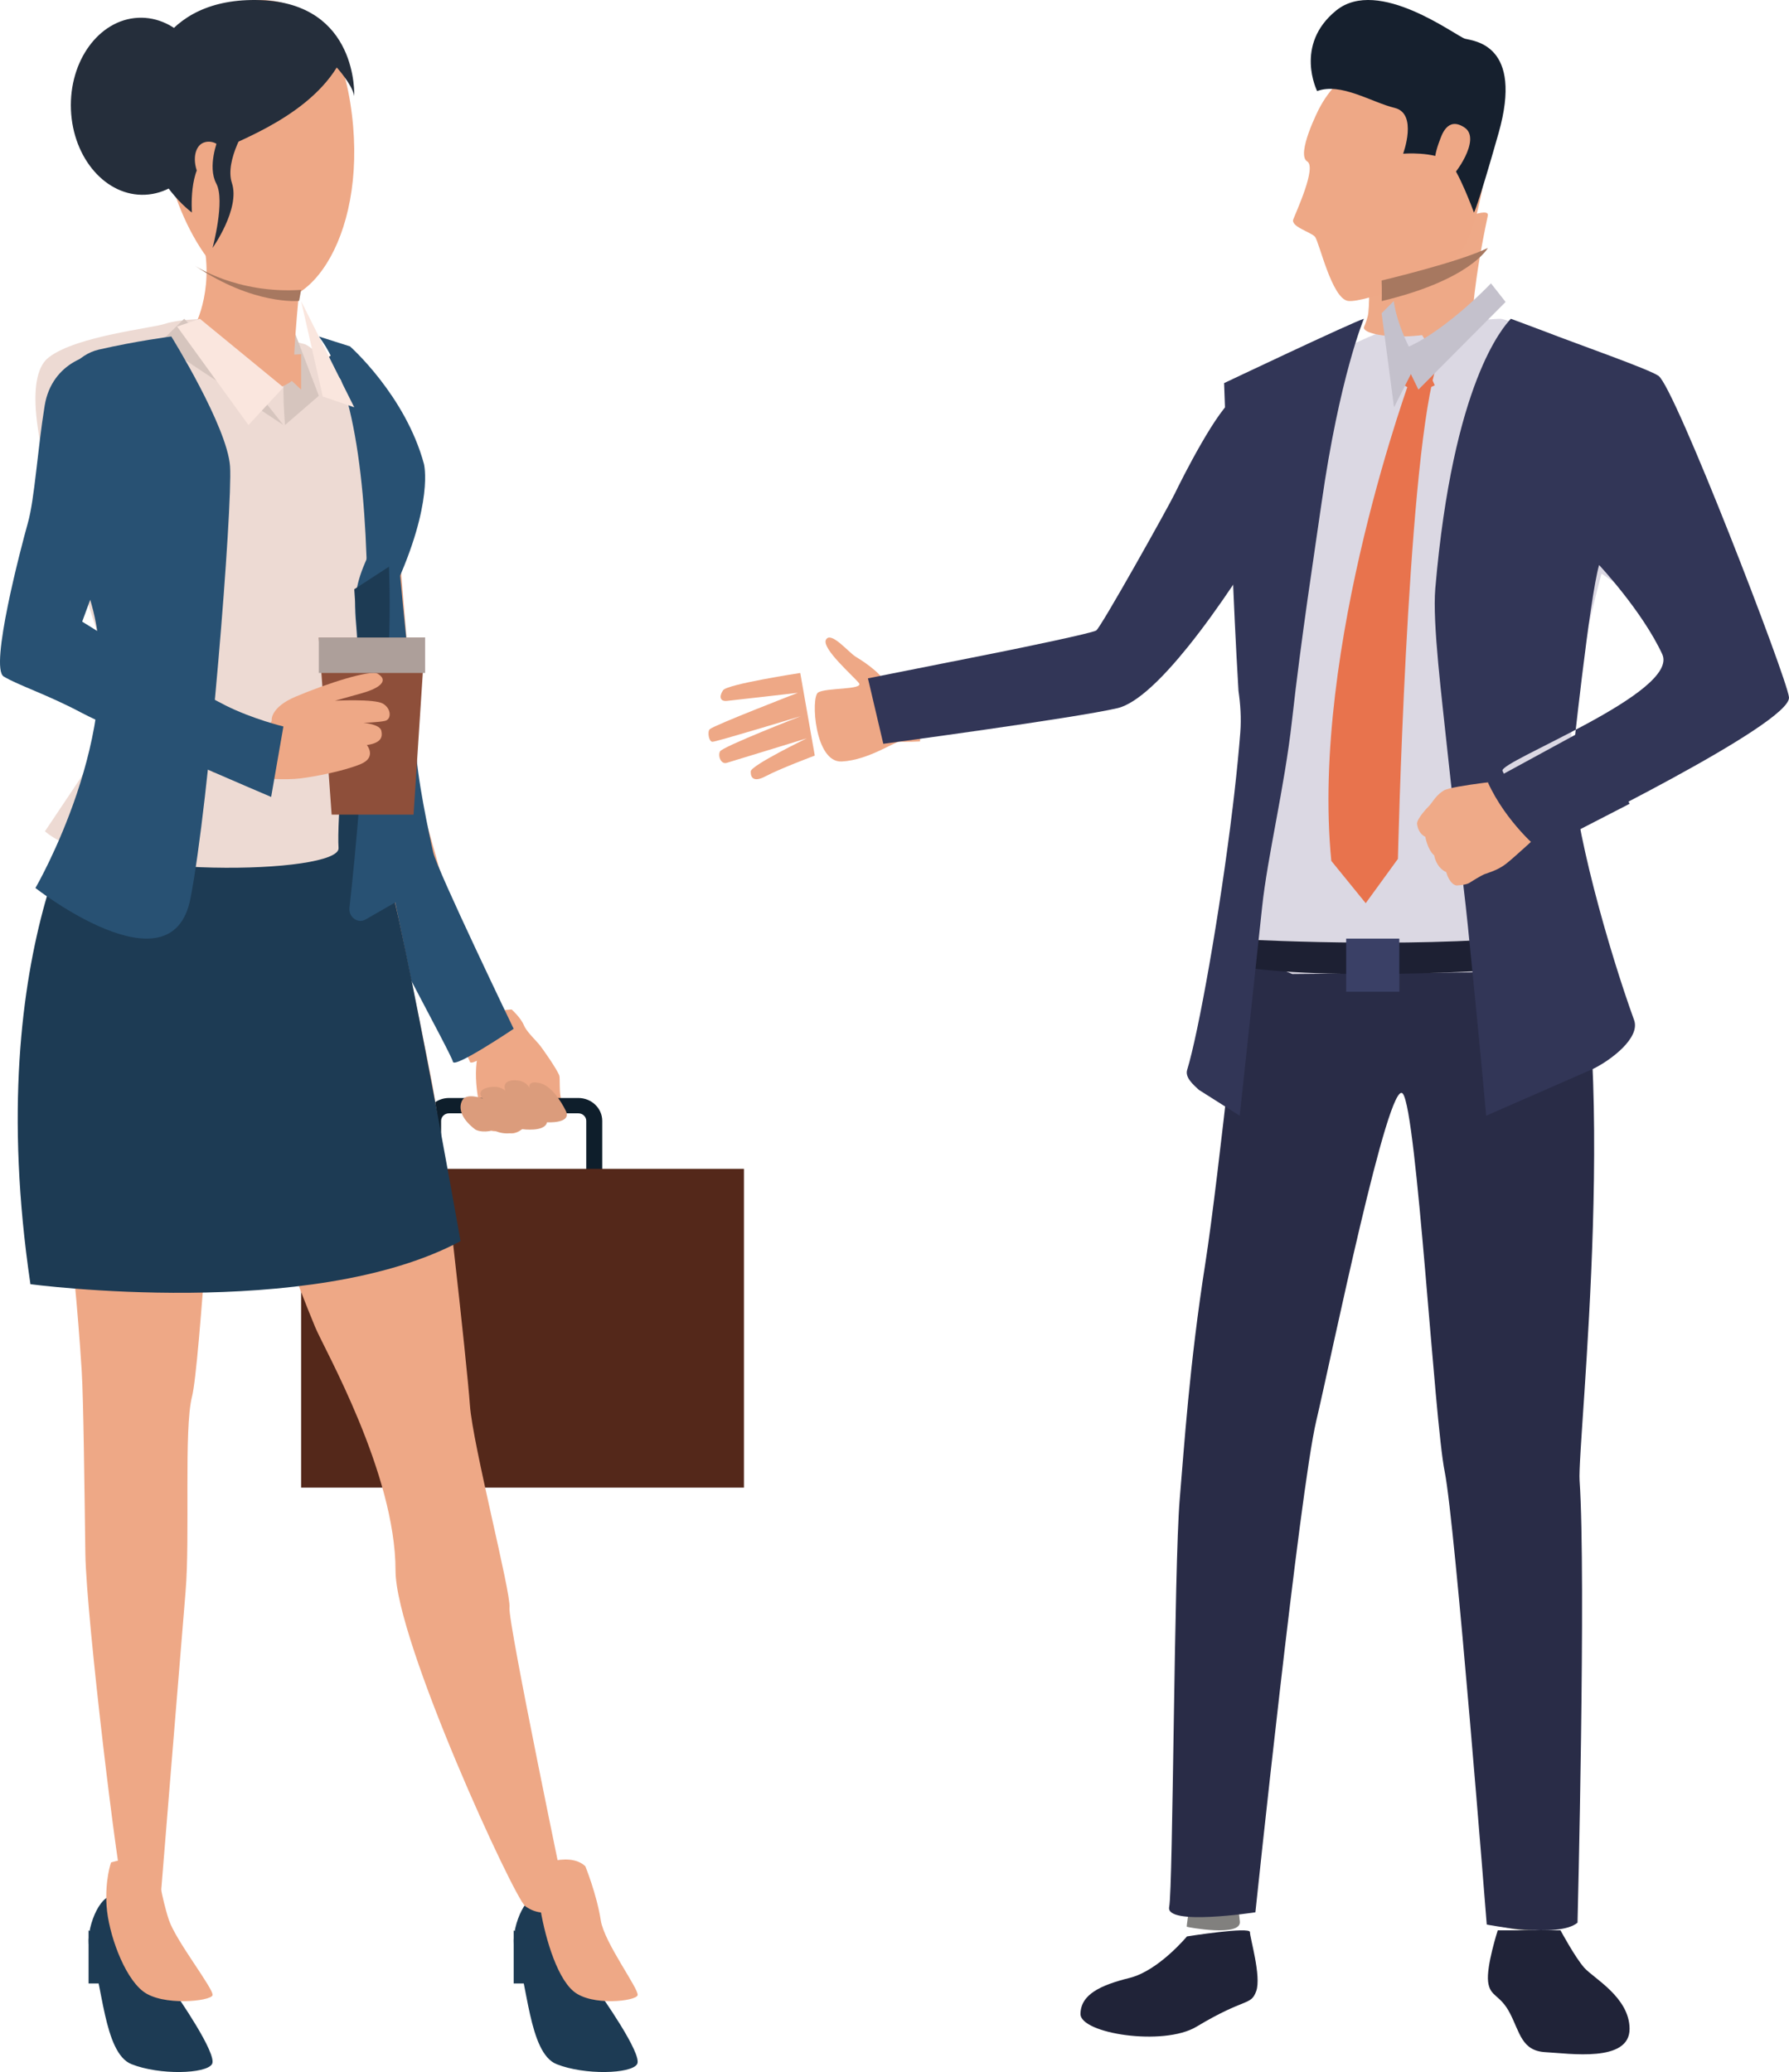 <svg width="101" height="117" viewBox="0 0 101 117" fill="none" xmlns="http://www.w3.org/2000/svg">
<path fill-rule="evenodd" clip-rule="evenodd" d="M28.885 57C28.885 57 29.399 57.461 29.576 57.891C29.716 58.231 30.186 58.682 30.408 58.939C30.631 59.197 31.46 60.401 31.578 60.736C31.626 60.873 31.562 61.819 31.693 62.088C31.825 62.357 32.163 62.871 31.907 62.968C31.651 63.065 31.211 62.679 31.211 62.679C31.211 62.679 31.314 62.93 31.118 63.079C30.737 63.368 30.454 63.252 30.454 63.252C30.454 63.252 30.378 63.571 30.186 63.654C29.763 63.838 29.492 63.719 29.492 63.719C29.492 63.719 29.343 63.922 29.032 63.985C28.633 64.067 28.369 63.782 28.369 63.782C28.369 63.782 27.896 63.99 27.684 63.803C27.472 63.616 27.426 63.376 27.305 63.19C27.184 63.004 26.684 61.194 26.942 59.753C27.2 58.312 26 57.232 26 57.232L28.885 57Z" fill="#EEA886"/>
<path fill-rule="evenodd" clip-rule="evenodd" d="M25.346 62.866C25.102 62.866 24.903 63.056 24.903 63.291V67.709C24.903 67.943 25.102 68.134 25.346 68.134H32.654C32.898 68.134 33.097 67.943 33.097 67.709V63.291C33.097 63.056 32.898 62.866 32.654 62.866H25.346ZM32.654 69H25.346C24.604 69 24 68.421 24 67.709V63.291C24 62.579 24.604 62 25.346 62H32.654C33.396 62 34 62.579 34 63.291V67.709C34 68.421 33.396 69 32.654 69V69Z" fill="#0E1E2B"/>
<path fill-rule="evenodd" clip-rule="evenodd" d="M17 84H42V66H17V84Z" fill="#54281A"/>
<path fill-rule="evenodd" clip-rule="evenodd" d="M18.89 20C18.89 20 17.67 20.018 17.151 23.776C16.63 27.534 17.616 29.104 17.733 30.668C17.851 32.233 19.631 42.332 19.679 42.779C19.727 43.225 19.966 48.6 20.66 50.027C21.354 51.453 26.455 59.537 26.523 59.941C26.591 60.345 29 58.533 29 58.533C29 58.533 24.992 49.886 24.76 48.899C24.527 47.912 22.915 42.874 23.17 41.336C23.425 39.798 22.455 31.314 22.549 30.37C22.643 29.426 21.226 20.574 18.89 20" fill="#EEA886"/>
<path fill-rule="evenodd" clip-rule="evenodd" d="M18.912 20C18.912 20 17.73 20.018 17.226 23.782C16.721 27.545 17.177 28.9 17.482 30.532C17.77 32.072 18.751 41.496 18.798 41.944C18.845 42.391 20.019 48.072 20.629 50.071C21.093 51.591 25.504 59.548 25.57 59.952C25.637 60.356 29 58.093 29 58.093C29 58.093 24.687 49.135 24.462 48.147C24.236 47.159 23.506 43.738 23.483 42.176C23.455 40.34 22.37 31.331 22.461 30.386C22.552 29.44 22.212 21.288 18.912 20" fill="#285173"/>
<path fill-rule="evenodd" clip-rule="evenodd" d="M31.936 62.71C31.936 62.71 31.303 61.37 30.512 61.17C29.722 60.97 29.9 61.461 29.9 61.461C29.9 61.461 29.739 60.974 29.003 61.001C28.267 61.028 28.532 61.596 28.532 61.596C28.532 61.596 28.226 61.245 27.528 61.416C26.829 61.588 27.249 62.032 27.249 62.032C27.249 62.032 26.305 61.665 26.078 62.165C25.695 63.009 26.85 63.789 26.85 63.789C26.85 63.789 27.212 64.004 27.863 63.814C27.863 63.814 28.629 64.267 29.485 63.759C29.485 63.759 30.761 63.94 30.882 63.372C30.882 63.372 32.317 63.464 31.936 62.71" fill="#DB9C7C"/>
<path fill-rule="evenodd" clip-rule="evenodd" d="M33.824 112.522C33.824 112.522 36.309 116.005 35.968 116.556C35.627 117.108 33.014 117.187 31.423 116.556C29.833 115.926 29.795 111.844 29.075 110.091C28.774 109.357 29.418 107.19 30.325 107.033C31.231 106.876 32.217 107.337 32.217 107.337C32.217 107.337 31.277 109.807 33.824 112.522" fill="#1D3B54"/>
<path fill-rule="evenodd" clip-rule="evenodd" d="M33.045 105.38C33.045 105.38 33.686 106.949 33.92 108.448C34.114 109.691 36.09 112.33 35.997 112.664C35.904 112.998 33.398 113.3 32.377 112.439C31.355 111.579 30.698 109.076 30.474 107.579C30.264 106.185 30 105.496 30 105.496C30 105.496 32.071 104.462 33.045 105.38" fill="#EEA886"/>
<path fill-rule="evenodd" clip-rule="evenodd" d="M9.912 112.579C9.912 112.579 12.308 116.004 11.967 116.556C11.626 117.108 9.013 117.187 7.423 116.556C5.832 115.925 5.794 111.843 5.075 110.09C4.774 109.355 5.418 107.188 6.325 107.031C7.231 106.874 8.294 107.369 8.294 107.369C8.294 107.369 7.366 109.864 9.912 112.579" fill="#1D3B54"/>
<path fill-rule="evenodd" clip-rule="evenodd" d="M8.882 105.521C8.882 105.521 9.133 107.215 9.535 108.413C9.937 109.611 12.097 112.337 11.997 112.667C11.896 112.998 9.183 113.297 8.078 112.445C6.973 111.594 6.119 109.127 6.018 107.634C5.918 106.141 6.269 105.168 6.269 105.168C6.269 105.168 7.827 104.613 8.882 105.521" fill="#EEA886"/>
<path fill-rule="evenodd" clip-rule="evenodd" d="M21.665 47.837C21.665 47.837 23.905 58.588 24.42 61.295C24.934 64.001 26.375 77.111 26.529 79.34C26.683 81.569 28.866 89.968 28.763 90.764C28.66 91.561 32 107.553 32 107.553C32 107.553 30.859 108.5 29.657 107.638C29.039 107.195 22.33 92.666 22.33 88.686C22.33 83.184 18.307 76.178 17.798 74.948C13.071 63.512 14.081 59.838 13.464 59.095C12.846 58.352 12.793 59.554 12.433 61.2C12.072 62.845 11.301 77.069 10.838 78.873C10.376 80.677 10.735 86.781 10.478 89.859C10.221 92.938 9.091 106.862 9.091 106.862C9.091 106.862 8.217 108.276 6.99 106.899C6.726 106.603 4.871 91.388 4.819 87.726C4.768 84.064 4.713 79.014 4.614 77.429C3.661 62.254 1.318 60.086 5.008 49.346C11.915 29.237 21.665 47.837 21.665 47.837" fill="#EEA886"/>
<path fill-rule="evenodd" clip-rule="evenodd" d="M5.514 44.001C5.514 44.001 -1.152 53.118 1.718 72.514C1.718 72.514 17.529 74.615 26 70.082C26 70.082 22.497 50.085 21.228 46.974C19.959 43.862 5.514 44.001 5.514 44.001" fill="#1D3B54"/>
<path fill-rule="evenodd" clip-rule="evenodd" d="M29 109V112H30V109.681L29 109Z" fill="#1D3B54"/>
<path fill-rule="evenodd" clip-rule="evenodd" d="M5 109V112H6V109.681L5 109Z" fill="#1D3B54"/>
<path fill-rule="evenodd" clip-rule="evenodd" d="M13.915 18.125C13.915 18.125 16.314 19.251 17.147 19.417C17.98 19.582 21.212 23.755 21.779 25.279C22.345 26.803 21.779 29.088 20.612 31.771C19.446 34.454 20.546 35.348 20.012 38.031C19.479 40.714 19.013 46.395 19.113 47.885C19.213 49.375 5.637 49.657 2.538 46.941C2.538 46.941 5.652 42.304 6.052 41.642C6.452 40.979 6.119 37.368 5.753 36.441C5.386 35.514 2.947 27.627 2.947 27.627C2.947 27.627 0.951 21.57 2.754 20.178C4.32 18.969 8.588 18.538 9.354 18.273C10.12 18.008 12.35 17.893 13.915 18.125" fill="#EDDAD3"/>
<path fill-rule="evenodd" clip-rule="evenodd" d="M16.091 24L18 22.348L16.343 18C16.343 18 15.786 20.421 16.091 24" fill="#D6C5BE"/>
<path fill-rule="evenodd" clip-rule="evenodd" d="M12.424 0.457C13.751 -0.083 18.627 -1.409 19.774 5.802C20.922 13.013 17.479 18.143 14.316 16.78C11.152 15.417 9.199 10.43 9.013 6.627C8.826 2.825 10.749 1.138 12.424 0.457" fill="#EEA886"/>
<path fill-rule="evenodd" clip-rule="evenodd" d="M19.998 5.423C19.998 5.423 20.249 0.189 14.684 0.006C9.118 -0.177 7.621 4.107 8.077 7.23C8.532 10.352 10.836 12 10.836 12C10.836 12 10.636 9.473 11.716 8.817C12.796 8.161 17.125 6.853 19.012 3.81C19.012 3.81 19.887 4.77 19.998 5.423" fill="#252E3B"/>
<path fill-rule="evenodd" clip-rule="evenodd" d="M11.995 5.809C12.105 8.568 10.407 10.891 8.2 10.996C5.994 11.102 4.116 8.95 4.005 6.192C3.895 3.433 5.593 1.11 7.8 1.004C10.006 0.898 11.884 3.05 11.995 5.809" fill="#252E3B"/>
<path fill-rule="evenodd" clip-rule="evenodd" d="M17 15.388C17 15.388 16.497 19.928 16.602 21.406C16.602 21.406 13.981 23.984 11 18.398C11 18.398 12.254 16.096 11.31 12.959C10.366 9.822 17 15.388 17 15.388" fill="#EEA886"/>
<path fill-rule="evenodd" clip-rule="evenodd" d="M17 20V22L15 20.122L17 20Z" fill="#EEA886"/>
<path fill-rule="evenodd" clip-rule="evenodd" d="M16 24L14.717 22.384L10.398 18L9 19.37L16 24Z" fill="#D6C5BE"/>
<path fill-rule="evenodd" clip-rule="evenodd" d="M9.671 19C9.671 19 12.837 24.096 12.988 26.338C13.139 28.581 11.811 45.358 10.748 50.752C9.684 56.144 2 50.143 2 50.143C2 50.143 7.164 41.28 5.182 34.183C3.2 27.087 2.479 24.249 2.479 24.249C2.479 24.249 3.161 20.297 5.578 19.741C7.697 19.253 9.671 19 9.671 19" fill="#285173"/>
<path fill-rule="evenodd" clip-rule="evenodd" d="M23.934 26.197C23.934 26.197 24.506 28.379 22.279 33.201C22.279 33.201 22.314 39.371 22.377 41.299C22.44 43.227 23.704 50.159 23.704 50.159L20.661 51.907C20.217 52.187 19.668 51.798 19.73 51.248C20.354 45.7 22.383 24.656 18 19L19.759 19.559C19.759 19.559 22.883 22.316 23.934 26.197" fill="#285173"/>
<path fill-rule="evenodd" clip-rule="evenodd" d="M12.511 8.454C12.326 8.001 11.708 7.874 11.35 8.133C10.993 8.391 10.785 9.168 11.35 10.175C11.916 11.181 13.911 11.882 12.511 8.454" fill="#EEA886"/>
<path fill-rule="evenodd" clip-rule="evenodd" d="M18.224 22.391L20 23L17 17L18.224 22.391Z" fill="#FAE6DE"/>
<path fill-rule="evenodd" clip-rule="evenodd" d="M16 21.871L14.028 24L10 18.439L11.284 18L16 21.871Z" fill="#FAE6DE"/>
<path fill-rule="evenodd" clip-rule="evenodd" d="M17 16.368L16.887 16.989C16.887 16.989 14.341 17.266 11 15C11 15 13.368 16.606 17 16.368" fill="#A77860"/>
<path fill-rule="evenodd" clip-rule="evenodd" d="M21.959 32C21.959 32 22.351 40.096 20.722 44L20 33.272L21.959 32Z" fill="#1D3B54"/>
<path fill-rule="evenodd" clip-rule="evenodd" d="M18 40C18 40 18.797 38.614 18.634 38.295C18.47 37.975 19.635 37.748 19.783 38.536C19.93 39.323 20 39.823 20 39.823L18 40Z" fill="#EEA886"/>
<path fill-rule="evenodd" clip-rule="evenodd" d="M23.348 46H18.723L18 36H24L23.348 46Z" fill="#8E4F3A"/>
<path fill-rule="evenodd" clip-rule="evenodd" d="M15.34 40.622C15.34 40.622 15.306 39.924 16.68 39.342C18.505 38.569 20.929 37.806 21.328 38.045C21.902 38.388 21.582 38.817 20.435 39.141C19.288 39.465 18.91 39.568 18.91 39.568C18.91 39.568 21.132 39.449 21.618 39.731C22.103 40.014 22.106 40.62 21.739 40.705C21.372 40.79 20.515 40.815 20.515 40.815C20.515 40.815 21.452 40.888 21.53 41.266C21.588 41.545 21.606 41.942 20.71 42.07C20.71 42.07 21.287 42.756 20.365 43.144C19.443 43.531 17.792 43.853 16.964 43.953C15.244 44.161 12 43.605 12 43.605L13.087 41.208C13.087 41.208 14.008 41.48 14.63 41.238C15.437 40.926 15.34 40.622 15.34 40.622" fill="#EEA886"/>
<path fill-rule="evenodd" clip-rule="evenodd" d="M6.125 20.058C5.306 19.79 2.928 20.408 2.522 22.906C2.116 25.404 1.954 28.177 1.575 29.521C1.196 30.866 -0.604 37.705 0.208 38.199C1.02 38.693 2.681 39.224 4.591 40.241C6.419 41.214 15.308 45 15.308 45L16 41.022C16 41.022 14.295 40.611 12.752 39.843C11.21 39.074 7.482 36.886 4.64 35.102C4.64 35.102 6.419 30.262 6.798 29.219C7.177 28.177 9.805 21.266 6.125 20.058" fill="#285173"/>
<path fill-rule="evenodd" clip-rule="evenodd" d="M18 38H24V36H18V38Z" fill="#AD9F9A"/>
<path fill-rule="evenodd" clip-rule="evenodd" d="M14 7C14 7 12.662 9.036 13.092 10.332C13.574 11.786 12 14 12 14C12 14 12.723 11.326 12.21 10.364C11.697 9.403 12.296 7.901 12.296 7.901L14 7Z" fill="#252E3B"/>
<path fill-rule="evenodd" clip-rule="evenodd" d="M88.101 109C88.101 109 88.91 110.509 89.438 111.108C89.966 111.707 91.989 112.777 92 114.556C92.012 116.485 88.59 115.949 87.252 115.879C85.913 115.809 85.812 114.778 85.248 113.686C84.685 112.594 84.117 112.779 84.012 111.898C83.906 111.017 84.557 109 84.557 109H88.101Z" fill="#202338"/>
<path fill-rule="evenodd" clip-rule="evenodd" d="M67.011 109.343C67.011 109.343 65.407 111.278 63.779 111.684C62.151 112.09 61.012 112.608 61 113.719C60.988 114.829 65.685 115.562 67.548 114.441C70.329 112.77 70.611 113.274 70.919 112.438C71.228 111.603 70.549 109.368 70.569 109.102C70.594 108.774 67.011 109.343 67.011 109.343" fill="#202338"/>
<path fill-rule="evenodd" clip-rule="evenodd" d="M67.154 107.667C67.154 107.667 66.976 108.774 67.003 108.798C67.029 108.82 70.091 109.393 69.998 108.504C69.923 107.783 69.816 107 69.816 107L67.154 107.667Z" fill="#81807E"/>
<path fill-rule="evenodd" clip-rule="evenodd" d="M84.103 107.437C84.103 107.437 83.979 108.549 84.003 108.575C84.027 108.602 87.017 109.51 87 108.587C86.986 107.854 86.724 107 86.724 107L84.103 107.437Z" fill="#81807E"/>
<path fill-rule="evenodd" clip-rule="evenodd" d="M70.28 52.27C70.28 52.27 68.81 66.482 68.046 71.347C67.152 77.036 66.85 81.735 66.6 84.68C66.287 88.383 66.226 106.599 66.007 107.682C65.788 108.764 70.874 107.981 70.874 107.981C70.874 107.981 73.376 84.179 74.31 80.235C75.179 76.563 78.405 60.753 79.198 61.756C79.992 62.759 80.975 80.206 81.562 83.102C82.15 85.998 83.936 108.672 83.936 108.672C83.936 108.672 87.985 109.475 89.061 108.567C89.061 108.567 89.551 89.027 89.177 83.597C89.034 81.528 91.612 58.785 88.307 49.629C86.56 44.791 70.28 52.27 70.28 52.27" fill="#292C47"/>
<path fill-rule="evenodd" clip-rule="evenodd" d="M83.928 49.457C83.928 49.457 82.981 48.024 81.98 47.839C80.977 47.655 95.788 40.481 95.749 37.917C95.719 35.839 90.415 32.39 90.415 32.39C90.415 32.39 90.415 32.394 90.414 32.399C90.412 32.401 90.412 32.404 90.412 32.406C90.412 32.409 90.41 32.412 90.41 32.415C90.298 32.826 88.766 38.521 88.713 41.258C88.657 44.098 88.882 53.868 88.882 53.868L85.086 54.887L72.959 55L70.192 53.868C70.192 53.868 70.494 50.727 70.606 48.52C70.676 47.118 70.948 44.607 70.878 42.161C70.878 42.161 70.923 39.583 70.667 38.473C70.64 33.572 70.344 28.719 70.344 28.719C70.179 26.497 70.065 24.42 70 22.481C70.535 22.198 71.178 21.866 71.693 21.621C73.286 20.861 75.505 19.837 76.929 19.183C77.764 18.799 78.58 18.519 78.58 18.519C78.58 18.519 84.272 17.972 84.734 18.001C84.88 18.011 85.591 18.258 86.524 18.615C88.543 19.382 92.433 20.945 93.054 21.391C93.963 22.043 99.912 37.813 99.999 38.897C100.155 40.851 83.928 49.457 83.928 49.457" fill="#DBD8E3"/>
<path fill-rule="evenodd" clip-rule="evenodd" d="M69.366 53C69.366 53 77.7 53.517 85 53V54.745C85 54.745 74.129 55.5 69 54.412L69.366 53Z" fill="#1D2033"/>
<path fill-rule="evenodd" clip-rule="evenodd" d="M69.108 21.633C69.173 23.633 69.269 25.779 69.439 28.077C69.439 28.077 69.598 33.687 69.92 39.008C70.029 39.77 70.084 40.55 70.023 41.348C69.943 42.388 69.831 43.524 69.695 44.71C69.694 44.725 69.692 44.741 69.691 44.755C69.658 45.036 69.624 45.319 69.591 45.605C69.591 45.61 69.589 45.613 69.589 45.618C68.872 51.547 67.658 58.348 67.024 60.406C66.89 60.836 67.351 61.233 67.681 61.539L69.988 63C69.988 63 70.939 54.205 71.254 51.22C71.559 48.338 72.518 44.475 72.938 40.71V40.709C73.47 35.934 74.203 31.255 74.599 28.475C75.628 21.238 77 18 77 18C76.344 18.197 69.108 21.633 69.108 21.633" fill="#323657"/>
<path fill-rule="evenodd" clip-rule="evenodd" d="M93.844 36.94C94.852 39.115 84.594 42.993 84.825 43.529C85.38 44.817 87.643 47.439 87.643 47.439C87.643 47.439 101.15 40.864 100.999 39.373C100.889 38.287 94.561 21.877 93.634 21.224C93.099 20.845 89.132 19.462 87.185 18.706C86.83 18.568 85.615 18.119 85.296 18C84.883 18.452 82.037 21.543 81.032 33.223C80.863 35.191 81.398 39.36 81.755 42.762C82.136 46.392 82.558 49.225 82.867 52.261C83.478 58.241 83.904 63 83.904 63L89.951 60.351C90.93 59.868 92.622 58.611 92.254 57.596C90.856 53.743 88.758 46.438 88.756 43.056C88.756 43.056 89.745 33.724 90.279 31.904C90.279 31.904 92.717 34.507 93.844 36.94" fill="#323657"/>
<path fill-rule="evenodd" clip-rule="evenodd" d="M83.125 17.985C83.125 17.985 83.168 16.065 83.995 12.181C84.216 11.141 77.252 14.917 77.252 14.917C77.252 14.917 77.274 15.281 77.288 15.773C77.296 16.033 77.3 16.327 77.298 16.623C77.297 16.727 77.296 16.831 77.293 16.933C77.287 17.208 77.273 17.471 77.247 17.695C77.221 17.925 77.069 18.332 77.014 18.444C76.728 19.037 80.78 19.487 83.125 17.985" fill="#EEA987"/>
<path fill-rule="evenodd" clip-rule="evenodd" d="M80.23 20L79 21.525C79 21.525 79.721 22.415 81 21.758L80.23 20Z" fill="#E8734D"/>
<path fill-rule="evenodd" clip-rule="evenodd" d="M79.742 21.038C79.742 21.038 73.972 36.543 75.161 48.612L77.103 51L78.921 48.498C78.921 48.498 79.418 26.91 81 21L79.742 21.038Z" fill="#E8734D"/>
<path fill-rule="evenodd" clip-rule="evenodd" d="M80 18.468L80.962 20C80.962 20 82.506 19.592 82.959 18.495C83.412 17.397 80 18.468 80 18.468" fill="#EEA987"/>
<path fill-rule="evenodd" clip-rule="evenodd" d="M78.687 17C78.687 17 78.811 18.399 80 20.44L78.702 23L78 17.689L78.687 17Z" fill="#C4C1CC"/>
<path fill-rule="evenodd" clip-rule="evenodd" d="M84.174 16C84.174 16 81.316 19.021 79 19.783L80.078 22L85 17.05L84.174 16Z" fill="#C4C1CC"/>
<path fill-rule="evenodd" clip-rule="evenodd" d="M45.179 38C45.179 38 41.053 38.631 40.821 38.976C40.589 39.323 40.644 39.616 41.033 39.578C41.422 39.54 45.041 39.121 45.041 39.121C45.041 39.121 40.311 40.951 40.07 41.176C39.929 41.308 40.011 41.881 40.221 41.886C40.432 41.892 45.219 40.436 45.219 40.436C45.219 40.436 40.805 42.155 40.651 42.427C40.517 42.663 40.691 43.174 41.026 43.077C41.362 42.979 45.544 41.692 45.544 41.692C45.544 41.692 42.406 43.214 42.385 43.553C42.372 43.76 42.424 44.259 43.223 43.833C44.021 43.406 46 42.666 46 42.666L45.179 38Z" fill="#EEA886"/>
<path fill-rule="evenodd" clip-rule="evenodd" d="M52 39.226C52 39.226 50.458 39.306 49.987 38.527C49.586 37.865 48.607 37.265 48.306 37.08C47.903 36.832 46.92 35.631 46.636 36.113C46.352 36.596 48.167 38.164 48.486 38.565C48.806 38.965 46.584 38.819 46.178 39.11C45.773 39.4 45.994 43.074 47.518 42.999C49.043 42.924 50.552 41.835 50.826 41.875C51.101 41.916 51.941 41.865 51.941 41.865L52 39.226Z" fill="#EEA886"/>
<path fill-rule="evenodd" clip-rule="evenodd" d="M49.868 42C49.868 42 60.691 40.55 63.093 39.986C64.203 39.724 65.665 38.258 67.056 36.534C67.514 35.967 67.963 35.371 68.391 34.782C68.392 34.781 68.392 34.779 68.392 34.779C70.097 32.424 71.433 30.168 71.433 30.168C71.433 30.168 76.473 24.519 72.429 22.001C72.429 22.001 70.695 21.965 69.744 22.458C68.767 22.966 66.681 27.129 66.328 27.865C65.975 28.602 62.144 35.448 61.888 35.602C61.631 35.755 57.809 36.55 56.105 36.89C53.637 37.383 49 38.303 49 38.303L49.868 42Z" fill="#323657"/>
<path fill-rule="evenodd" clip-rule="evenodd" d="M76 56H79V53H76V56Z" fill="#3A4066"/>
<path fill-rule="evenodd" clip-rule="evenodd" d="M82.225 50C82.225 50 82.724 49.98 82.937 49.865C82.937 49.865 83.31 49.627 83.585 49.474C83.672 49.425 83.75 49.385 83.803 49.365C84.023 49.278 84.532 49.152 85.001 48.795C85.471 48.439 87 47.013 87 47.013L86.011 45.499L85.555 44C85.555 44 81.989 44.353 81.513 44.635C81.467 44.663 81.422 44.691 81.382 44.722C81.003 45 80.837 45.365 80.655 45.533C80.588 45.595 79.967 46.257 80.001 46.526C80.049 46.899 80.234 47.138 80.467 47.252C80.467 47.252 80.592 47.978 80.969 48.302C80.969 48.302 81.064 48.976 81.648 49.247C81.648 49.247 81.82 49.92 82.225 50" fill="#EFAA88"/>
<path fill-rule="evenodd" clip-rule="evenodd" d="M86.931 48C86.931 48 85.03 46.447 84 44.179L89.835 41L92 45.387L86.931 48Z" fill="#323657"/>
<path fill-rule="evenodd" clip-rule="evenodd" d="M74.467 6.144C74.467 6.144 73.147 8.717 73.801 9.117C74.342 9.448 73.168 11.973 73.014 12.386C72.861 12.798 73.993 13.098 74.234 13.364C74.475 13.629 75.188 16.897 76.121 16.995C77.054 17.094 81.258 15.557 82.403 14.305C83.548 13.054 84.487 7.401 83.723 5.016C82.959 2.632 76.797 1.649 74.467 6.144" fill="#EEA886"/>
<path fill-rule="evenodd" clip-rule="evenodd" d="M74.361 5.143C74.361 5.143 73.047 2.532 75.433 0.595C77.819 -1.342 82.219 2.058 82.715 2.188C83.21 2.317 86.024 2.513 84.603 7.52C83.383 11.819 83.213 12 83.213 12C83.213 12 82.302 9.509 81.787 9.129C80.981 8.537 79.215 8.679 79.215 8.679C79.215 8.679 80.056 6.414 78.741 6.094C77.425 5.773 75.692 4.643 74.361 5.143" fill="#16202E"/>
<path fill-rule="evenodd" clip-rule="evenodd" d="M81.283 7.924C81.383 7.665 81.707 6.548 82.684 7.203C83.661 7.86 82.076 9.964 81.905 9.991C81.735 10.018 80.439 10.111 81.283 7.924" fill="#EEA886"/>
<path fill-rule="evenodd" clip-rule="evenodd" d="M78.012 16.689C78.011 16.793 78.01 16.898 78.007 17C83.028 15.803 84 14 84 14C82.434 14.787 78 15.839 78 15.839C78.009 16.099 78.015 16.393 78.012 16.689" fill="#A77860"/>
</svg>

